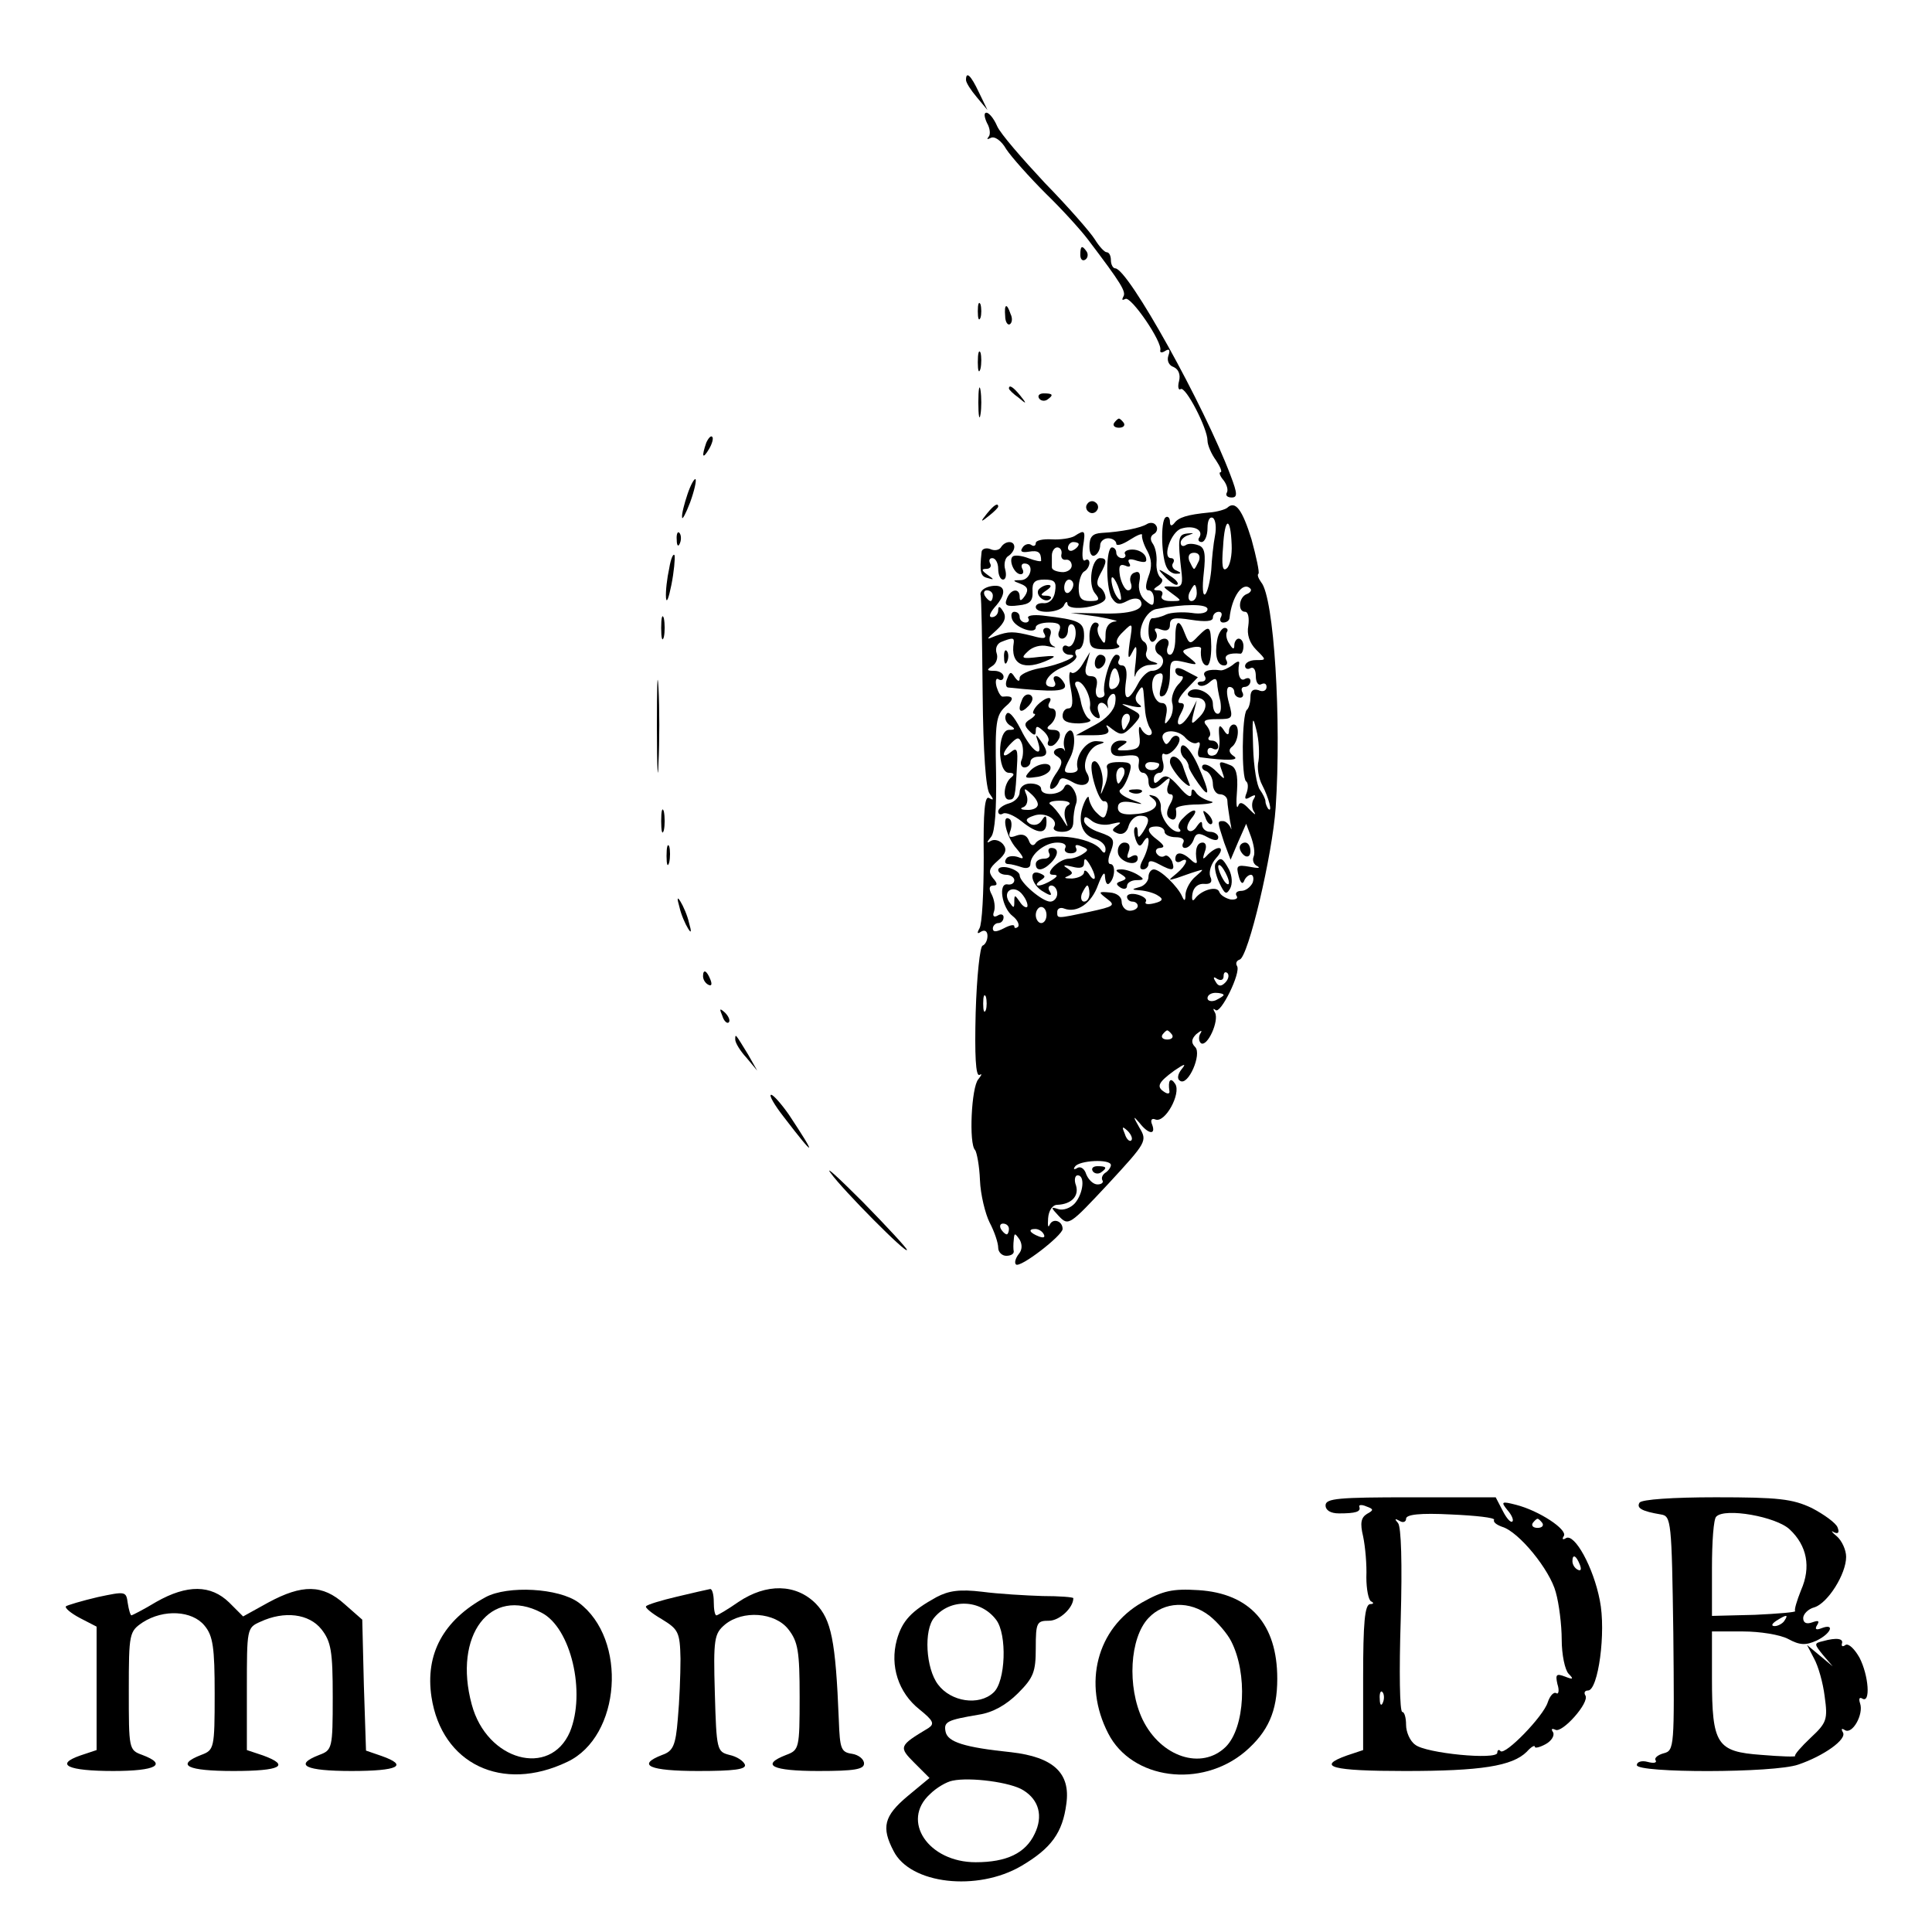 <?xml version="1.0" standalone="no"?>
<!DOCTYPE svg PUBLIC "-//W3C//DTD SVG 20010904//EN"
 "http://www.w3.org/TR/2001/REC-SVG-20010904/DTD/svg10.dtd">
<svg version="1.0" xmlns="http://www.w3.org/2000/svg"
 width="360pt" height="360pt" viewBox="0 0 360 360"
 preserveAspectRatio="xMidYMid meet">

<g transform="translate(0,360) scale(0.1,-0.1)"
fill="#000000" stroke="none">
<path d="M1800 3451 c0 -5 9 -19 20 -32 l20 -24 -16 33 c-15 32 -24 40 -24 23z"/>
<path d="M1839 3371 c6 -10 7 -22 3 -26 -4 -5 -2 -5 4 -2 7 4 20 -5 29 -21 10
-15 43 -52 74 -83 31 -30 66 -69 78 -85 63 -83 72 -98 66 -107 -3 -6 -2 -7 4
-4 10 6 70 -81 65 -96 -1 -4 3 -5 9 -1 8 5 10 2 6 -9 -3 -9 1 -18 10 -21 9 -4
13 -14 10 -26 -3 -11 -1 -18 3 -15 9 6 50 -73 50 -96 0 -8 7 -25 16 -37 8 -12
12 -22 8 -22 -3 0 -1 -7 6 -15 6 -8 9 -18 6 -23 -3 -5 1 -9 9 -9 11 0 11 7 -2
41 -49 130 -191 386 -215 386 -4 0 -8 7 -8 15 0 8 -3 15 -8 15 -4 0 -14 11
-22 24 -8 13 -50 61 -93 105 -42 45 -83 92 -89 106 -6 14 -15 25 -20 25 -5 0
-4 -8 1 -19z"/>
<path d="M2013 3125 c0 -8 4 -12 9 -9 5 3 6 10 3 15 -9 13 -12 11 -12 -6z"/>
<path d="M1822 3020 c0 -14 2 -19 5 -12 2 6 2 18 0 25 -3 6 -5 1 -5 -13z"/>
<path d="M1873 3011 c0 -11 5 -18 9 -15 4 3 5 11 1 19 -7 21 -12 19 -10 -4z"/>
<path d="M1822 2925 c0 -16 2 -22 5 -12 2 9 2 23 0 30 -3 6 -5 -1 -5 -18z"/>
<path d="M1823 2850 c0 -25 2 -35 4 -22 2 12 2 32 0 45 -2 12 -4 2 -4 -23z"/>
<path d="M1880 2876 c0 -2 8 -10 18 -17 15 -13 16 -12 3 4 -13 16 -21 21 -21
13z"/>
<path d="M1936 2858 c3 -5 10 -6 15 -3 13 9 11 12 -6 12 -8 0 -12 -4 -9 -9z"/>
<path d="M2076 2812 c-3 -5 1 -9 9 -9 8 0 12 4 9 9 -3 4 -7 8 -9 8 -2 0 -6 -4
-9 -8z"/>
<path d="M1316 2775 c-9 -26 -7 -32 5 -12 6 10 9 21 6 23 -2 3 -7 -2 -11 -11z"/>
<path d="M1281 2679 c-6 -18 -11 -37 -10 -43 0 -6 7 7 15 28 8 22 12 41 10 43
-2 2 -9 -10 -15 -28z"/>
<path d="M2026 2661 c-4 -5 -2 -12 3 -15 5 -4 12 -2 15 3 4 5 2 12 -3 15 -5 4
-12 2 -15 -3z"/>
<path d="M1839 2643 c-13 -16 -12 -17 4 -4 9 7 17 15 17 17 0 8 -8 3 -21 -13z"/>
<path d="M2287 2654 c-3 -3 -19 -8 -34 -9 -41 -4 -57 -9 -65 -20 -5 -6 -8 -5
-8 3 0 7 -4 11 -8 8 -10 -6 -8 -79 3 -95 3 -6 12 -11 18 -10 9 0 8 2 -1 6 -6
2 -10 9 -6 14 3 5 1 9 -4 9 -17 0 0 49 19 55 22 7 42 -2 34 -16 -4 -5 -1 -9 4
-9 6 0 11 12 11 26 0 14 4 22 10 19 5 -3 7 -18 4 -33 -3 -15 -6 -44 -7 -64 -2
-21 -7 -41 -11 -45 -5 -5 -6 13 -3 39 4 36 2 48 -10 52 -8 3 -19 4 -24 0 -5
-3 -9 -1 -9 5 0 5 7 12 15 14 11 4 10 4 -2 3 -18 -2 -19 -7 -11 -76 2 -20 -1
-25 -17 -23 -20 1 -20 1 -1 -13 19 -14 19 -14 -3 -14 -12 0 -19 4 -16 10 3 6
0 10 -7 10 -10 0 -10 2 1 9 7 5 9 11 4 14 -5 4 -9 16 -8 29 1 13 -2 28 -7 35
-5 7 -5 14 2 18 6 3 8 11 4 16 -3 5 -10 6 -16 3 -12 -8 -49 -15 -85 -17 -17
-1 -23 -7 -23 -25 0 -13 4 -20 10 -17 6 3 10 12 10 19 0 7 7 13 15 13 8 0 15
-5 15 -10 0 -5 11 -2 25 7 14 9 24 13 23 9 -1 -4 3 -18 10 -30 8 -15 9 -29 2
-47 -6 -17 -6 -26 0 -26 6 0 10 -7 10 -16 0 -14 -3 -14 -16 -3 -9 7 -14 22
-11 35 3 15 0 21 -9 17 -7 -2 -10 -11 -7 -19 3 -8 1 -14 -5 -14 -5 0 -12 12
-15 26 -3 19 -1 24 10 20 8 -4 11 -1 7 5 -4 7 1 9 15 4 15 -4 19 -3 16 7 -3 8
-14 14 -25 14 -10 0 -16 -4 -14 -8 3 -4 0 -8 -5 -8 -6 0 -11 5 -11 10 0 6 -4
10 -8 10 -11 0 -12 -71 -1 -93 8 -13 14 -15 29 -7 11 6 21 6 25 1 10 -17 -18
-26 -75 -24 l-55 1 50 -7 c28 -5 42 -9 33 -9 -11 -1 -18 -10 -18 -24 0 -18 -2
-20 -9 -8 -6 8 -7 18 -5 22 3 4 0 8 -5 8 -6 0 -11 -11 -11 -25 0 -22 4 -25 33
-25 17 0 27 4 21 8 -6 4 -4 13 9 25 18 18 18 17 12 -20 -4 -30 -3 -34 5 -18 8
16 9 12 6 -20 -3 -22 -2 -32 0 -22 3 9 15 18 27 18 16 1 18 2 5 6 -9 2 -15 10
-12 18 3 7 1 16 -4 19 -17 10 -1 56 22 61 52 10 96 10 96 0 0 -7 -12 -10 -30
-7 -16 2 -38 1 -47 -3 -10 -5 -21 -7 -25 -7 -5 1 -8 -10 -8 -24 0 -14 4 -23
10 -19 6 4 7 11 4 17 -5 7 -1 9 9 5 11 -4 17 -1 17 9 0 13 8 14 40 9 26 -4 40
-3 40 4 0 6 5 11 11 11 5 0 7 -4 4 -10 -3 -5 -1 -10 4 -10 6 0 11 3 12 8 4 40
25 70 39 55 3 -3 -1 -8 -7 -10 -15 -6 -17 -33 -3 -33 6 0 8 -12 6 -26 -3 -16
2 -32 15 -45 19 -19 19 -19 -1 -19 -11 0 -20 -5 -20 -11 0 -5 5 -7 10 -4 6 3
10 -3 10 -15 0 -12 5 -18 10 -15 6 3 10 1 10 -5 0 -7 -7 -10 -15 -6 -10 3 -15
-1 -15 -13 0 -10 -3 -21 -7 -24 -9 -10 -10 -127 -1 -133 4 -3 4 -12 1 -21 -5
-12 -3 -14 7 -8 9 5 11 4 6 -4 -4 -6 -4 -18 1 -24 4 -7 1 -5 -9 5 -12 13 -18
15 -21 6 -3 -7 -4 6 -2 29 2 30 -2 43 -12 47 -22 9 -23 8 -16 -11 6 -17 6 -17
-11 0 -10 10 -21 15 -25 11 -3 -4 0 -9 7 -11 6 -3 12 -13 12 -24 0 -10 6 -19
13 -19 8 0 14 -6 14 -12 0 -7 3 -24 5 -38 3 -14 3 -19 1 -12 -3 6 -9 12 -14
12 -11 0 -11 0 2 -40 l12 -32 14 33 15 34 9 -24 c5 -14 8 -30 5 -37 -3 -7 0
-15 7 -18 7 -4 0 -4 -15 -1 -23 4 -25 2 -20 -17 3 -12 7 -17 10 -10 2 6 8 12
13 12 4 0 6 -7 3 -15 -4 -8 -13 -15 -21 -15 -8 0 -12 -4 -9 -9 4 -5 -2 -8 -11
-7 -9 2 -19 8 -21 14 -4 12 -33 4 -45 -12 -5 -7 -7 -3 -5 9 2 12 11 19 22 18
12 -1 16 4 11 14 -3 9 2 24 11 34 19 21 5 26 -15 7 -10 -11 -11 -10 -6 5 4 10
2 17 -4 17 -11 0 -15 -14 -11 -35 1 -5 -4 -4 -11 3 -16 15 -29 16 -29 1 0 -5
5 -7 10 -4 17 10 11 -7 -7 -22 -17 -14 -17 -14 0 -9 9 3 25 9 35 12 16 5 16 5
0 -9 -10 -8 -18 -23 -19 -33 0 -13 -2 -14 -6 -5 -8 19 -41 51 -53 51 -5 0 -10
-6 -10 -14 0 -8 -8 -17 -17 -19 -15 -4 -15 -5 2 -6 11 -1 26 -5 33 -10 10 -6
9 -10 -7 -14 -12 -3 -19 -2 -16 3 3 4 -4 10 -15 13 -11 3 -20 1 -20 -4 0 -5 5
-9 10 -9 6 0 10 -4 10 -8 0 -5 -7 -9 -15 -9 -8 0 -15 8 -15 17 0 9 -9 16 -22
17 -22 2 -22 1 -5 -12 16 -12 13 -14 -33 -24 -62 -13 -60 -13 -60 0 0 6 6 9
13 6 24 -9 51 10 63 44 8 21 13 27 13 15 1 -11 4 -16 8 -12 11 10 12 36 2 36
-5 0 -5 10 1 24 8 22 5 26 -21 35 -16 5 -29 15 -29 22 0 9 4 8 15 -1 8 -6 24
-9 37 -5 16 4 19 3 10 -3 -11 -8 -11 -10 1 -15 9 -3 17 2 20 14 3 10 12 19 21
19 18 0 20 -8 6 -30 -8 -12 -10 -12 -10 -1 0 8 -2 12 -5 9 -3 -3 -2 -13 1 -22
5 -14 9 -15 15 -4 13 20 12 -8 -1 -33 -7 -13 -7 -19 0 -19 5 0 10 5 10 10 0 7
6 7 19 0 26 -14 31 -13 25 5 -4 8 -10 13 -14 10 -5 -3 -11 -1 -15 5 -3 5 0 10
7 10 9 1 7 5 -4 14 -22 16 -23 26 -3 26 8 0 15 -4 15 -10 0 -5 9 -10 21 -10
11 0 17 -4 14 -10 -3 -5 -2 -10 3 -10 6 0 13 7 16 15 4 13 10 14 26 5 13 -7
20 -7 20 0 0 5 -7 10 -15 10 -8 0 -15 6 -15 13 0 8 -3 7 -10 -3 -5 -8 -12 -11
-16 -7 -4 3 -1 13 6 22 16 19 3 20 -15 1 -8 -7 -11 -16 -8 -20 4 -3 3 -6 -1
-6 -15 0 -34 27 -33 45 1 10 -5 20 -13 22 -10 3 -11 2 -3 -4 18 -13 2 -28 -33
-30 -21 -2 -31 2 -31 12 0 10 8 13 26 10 24 -5 24 -4 -3 6 -15 6 -24 14 -18
18 5 3 12 16 16 29 6 19 4 22 -19 22 -18 0 -25 -4 -22 -12 2 -7 0 -22 -5 -33
-8 -19 -8 -19 -4 1 4 22 -9 53 -18 44 -9 -9 11 -75 21 -73 6 1 9 -6 6 -17 -4
-16 -7 -17 -19 -5 -8 7 -14 20 -15 27 0 7 -5 2 -10 -11 -12 -31 -3 -57 21 -64
11 -3 20 -11 20 -19 0 -8 -3 -9 -8 -2 -18 26 -109 35 -123 12 -4 -5 -9 -3 -12
6 -4 10 -12 13 -23 9 -13 -5 -16 -3 -11 10 3 9 2 19 -2 21 -16 10 -6 -34 13
-55 15 -18 15 -21 3 -16 -9 3 -19 2 -22 -3 -4 -6 -2 -10 4 -10 5 0 16 -3 25
-6 9 -3 16 -1 16 6 0 18 27 40 50 40 12 0 18 -4 15 -10 -3 -5 1 -10 10 -10 9
0 13 4 10 10 -3 6 1 7 10 3 13 -5 14 -7 3 -14 -7 -5 -19 -9 -26 -9 -19 0 -48
-30 -30 -30 10 0 9 -3 -2 -10 -8 -5 -19 -10 -25 -10 -5 0 -4 4 3 9 11 7 11 9
-1 14 -22 8 -15 -23 8 -35 13 -8 16 -7 11 1 -4 6 -2 11 3 11 6 0 11 -7 11 -15
0 -8 -6 -15 -13 -15 -15 0 -57 36 -57 49 0 5 -9 11 -20 14 -11 3 -20 1 -20 -4
0 -5 7 -9 15 -9 8 0 15 -5 15 -10 0 -6 -6 -9 -12 -8 -19 4 -11 -44 9 -59 9 -7
13 -16 10 -20 -4 -3 -7 -3 -7 1 0 4 -9 2 -20 -4 -14 -7 -20 -7 -20 0 0 5 5 10
10 10 6 0 10 5 10 11 0 5 -5 7 -11 3 -7 -4 -10 -1 -7 7 3 8 1 22 -4 32 -6 11
-5 17 3 17 8 0 8 4 -1 14 -9 12 -7 18 9 32 15 13 18 21 10 31 -6 7 -16 10 -23
6 -8 -5 -8 -3 1 8 7 9 10 52 9 119 -2 93 0 107 17 123 18 15 16 21 -4 19 -4
-1 -9 8 -12 18 -3 11 -1 18 4 14 5 -3 9 0 9 5 0 6 -8 11 -17 11 -15 0 -15 2
-4 9 8 5 11 16 8 24 -3 9 1 18 9 21 20 8 24 8 23 -1 -7 -42 19 -54 66 -32 15
7 11 8 -18 5 -33 -4 -36 -3 -22 10 9 9 24 13 37 10 13 -3 18 -3 11 0 -7 3 -9
12 -6 20 3 8 0 14 -7 14 -6 0 -8 -5 -4 -11 5 -9 -1 -10 -22 -4 -36 9 -44 9
-69 0 -19 -8 -18 -7 2 11 15 14 19 24 12 35 -6 10 -9 10 -9 2 0 -7 -5 -13 -12
-13 -6 0 -4 7 5 18 24 26 21 44 -5 40 -13 -2 -22 -9 -21 -16 2 -6 3 -89 4
-184 1 -111 6 -178 13 -187 8 -11 8 -13 -1 -8 -8 5 -11 -24 -10 -111 0 -65 -3
-124 -8 -132 -5 -9 -4 -11 3 -6 7 4 12 1 12 -8 0 -8 -4 -16 -9 -18 -5 -1 -11
-58 -13 -125 -2 -79 0 -119 7 -116 6 3 4 0 -2 -8 -13 -14 -18 -121 -6 -132 3
-4 8 -29 9 -56 1 -27 10 -63 18 -79 9 -17 16 -38 16 -47 0 -8 7 -15 15 -15 8
0 14 3 14 8 -1 4 -1 14 0 22 1 13 2 13 11 0 5 -9 5 -19 -2 -27 -6 -8 -8 -16
-5 -19 7 -8 87 54 87 66 0 15 -18 21 -24 8 -3 -7 -4 -2 -3 12 1 14 8 25 17 25
26 1 41 16 35 36 -4 10 -2 19 3 19 14 0 11 -33 -5 -52 -8 -9 -22 -14 -31 -11
-15 5 -14 3 1 -13 18 -19 20 -17 92 60 72 78 73 80 58 105 -12 21 -12 23 0 9
17 -22 31 -23 24 -4 -4 9 -1 13 6 10 18 -7 48 48 37 66 -9 14 -14 7 -11 -13 1
-5 -3 -6 -9 -2 -16 10 -12 18 18 40 19 13 23 14 14 3 -8 -10 -9 -19 -3 -22 15
-10 41 50 28 63 -8 8 -7 15 2 24 10 8 12 8 7 0 -3 -6 -2 -14 2 -17 12 -7 34
42 26 57 -4 7 -4 9 1 5 9 -9 48 70 40 82 -3 5 -1 10 5 12 16 5 61 195 67 283
11 163 -3 392 -27 420 -5 7 -8 14 -5 16 2 3 -4 31 -13 64 -17 55 -30 73 -45
59z m8 -69 c1 -19 -3 -39 -9 -44 -8 -7 -10 5 -7 40 3 56 14 58 16 4z m-61 -30
c-4 -8 -7 -15 -9 -15 -2 0 -5 7 -9 15 -3 9 0 15 9 15 9 0 12 -6 9 -15z m-145
-70 c0 -5 -4 -3 -9 5 -5 8 -9 22 -9 30 0 16 17 -16 18 -35z m141 10 c0 -8 -4
-15 -10 -15 -5 0 -7 7 -4 15 4 8 8 15 10 15 2 0 4 -7 4 -15z m-380 -5 c0 -5
-2 -10 -4 -10 -3 0 -8 5 -11 10 -3 6 -1 10 4 10 6 0 11 -4 11 -10z m495 -308
c-3 -12 0 -32 7 -45 12 -23 20 -53 11 -44 -2 3 -5 9 -5 14 0 4 -5 14 -10 21
-6 7 -12 43 -13 80 -2 55 -1 61 6 32 5 -19 6 -45 4 -58z m-251 -27 c-4 -8 -8
-15 -10 -15 -2 0 -4 7 -4 15 0 8 4 15 10 15 5 0 7 -7 4 -15z m-54 -190 c0 -5
-5 -3 -10 5 -5 8 -10 10 -10 5 0 -6 -10 -11 -22 -12 -13 0 -17 1 -9 4 11 5 11
7 0 15 -10 6 -7 7 9 3 15 -4 22 -2 22 7 0 10 3 9 10 -2 5 -8 10 -19 10 -25z
m-126 -55 c-3 -2 -9 2 -14 10 -9 13 -10 13 -10 0 0 -13 -1 -13 -10 0 -13 21
11 33 26 12 7 -9 10 -19 8 -22z m116 25 c0 -8 -4 -15 -10 -15 -5 0 -7 7 -4 15
4 8 8 15 10 15 2 0 4 -7 4 -15z m-80 -40 c0 -8 -4 -15 -10 -15 -5 0 -10 7 -10
15 0 8 5 15 10 15 6 0 10 -7 10 -15z m333 -126 c-8 -8 -13 -7 -18 2 -5 8 -4
10 3 5 7 -4 12 -2 12 5 0 7 3 9 7 6 4 -4 2 -12 -4 -18z m-446 -51 c-3 -7 -5
-2 -5 12 0 14 2 19 5 13 2 -7 2 -19 0 -25z m443 28 c0 -2 -7 -6 -15 -10 -8 -3
-15 -1 -15 4 0 6 7 10 15 10 8 0 15 -2 15 -4z m-96 -74 c3 -5 -1 -9 -9 -9 -8
0 -12 4 -9 9 3 4 7 8 9 8 2 0 6 -4 9 -8z m-76 -197 c-3 -3 -9 2 -12 12 -6 14
-5 15 5 6 7 -7 10 -15 7 -18z m-38 -46 c0 -4 -5 -11 -10 -14 -6 -4 -8 -10 -6
-14 3 -4 -1 -8 -9 -8 -8 0 -17 9 -21 19 -3 10 -10 15 -16 12 -6 -4 -9 -3 -5 2
7 12 67 15 67 3z m-190 -119 c0 -5 -2 -10 -4 -10 -3 0 -8 5 -11 10 -3 6 -1 10
4 10 6 0 11 -4 11 -10z m65 -10 c3 -6 -1 -7 -9 -4 -18 7 -21 14 -7 14 6 0 13
-4 16 -10z"/>
<path d="M2036 1418 c3 -5 10 -6 15 -3 13 9 11 12 -6 12 -8 0 -12 -4 -9 -9z"/>
<path d="M1261 2594 c0 -11 3 -14 6 -6 3 7 2 16 -1 19 -3 4 -6 -2 -5 -13z"/>
<path d="M2002 2601 c-7 -4 -26 -7 -42 -6 -17 1 -30 -2 -30 -7 0 -5 -4 -7 -9
-3 -5 3 -13 0 -16 -6 -5 -7 0 -9 12 -7 18 3 23 -1 23 -17 0 -2 -11 0 -24 5
-13 5 -26 6 -29 3 -8 -7 3 -33 15 -33 5 0 6 5 3 10 -3 6 -1 10 4 10 19 0 12
-30 -6 -31 -17 0 -17 -1 -1 -7 13 -5 15 -11 8 -22 -7 -10 -10 -11 -10 -2 0 17
-17 15 -24 -4 -5 -12 0 -15 22 -12 21 2 27 8 26 26 -1 17 4 22 22 22 19 0 23
-4 20 -22 -2 -14 -10 -22 -20 -22 -9 1 -16 -2 -16 -7 0 -14 48 -11 53 4 3 6 6
7 6 2 1 -16 71 -5 71 11 0 7 -5 16 -10 19 -7 4 -7 12 0 25 13 23 13 30 0 30
-16 0 -23 -49 -10 -65 10 -12 9 -15 -9 -15 -16 0 -21 6 -21 24 0 14 5 28 10
31 6 3 10 11 10 16 0 6 -4 8 -8 5 -5 -3 -6 8 -4 25 5 31 4 33 -16 20z m8 -15
c0 -3 -4 -8 -10 -11 -5 -3 -10 -1 -10 4 0 6 5 11 10 11 6 0 10 -2 10 -4z m-32
-18 c-2 -7 2 -12 8 -11 6 1 11 -4 11 -11 0 -7 -9 -13 -19 -12 -10 1 -18 4 -18
9 0 4 0 14 0 22 0 8 5 15 10 15 6 0 9 -6 8 -12z m22 -57 c0 -6 -4 -12 -8 -15
-5 -3 -9 1 -9 9 0 8 4 15 9 15 4 0 8 -4 8 -9z"/>
<path d="M1865 2580 c-3 -5 -12 -7 -20 -3 -8 3 -16 0 -16 -6 -4 -37 -2 -45 11
-48 13 -4 13 -3 0 6 -11 8 -12 11 -2 11 7 0 10 5 7 10 -3 6 -1 10 4 10 6 0 11
-9 11 -20 0 -11 4 -20 9 -20 5 0 7 8 4 19 -3 10 0 22 6 25 6 4 11 11 11 17 0
12 -17 12 -25 -1z"/>
<path d="M1247 2541 c-4 -18 -7 -43 -6 -55 1 -11 5 -1 10 24 5 25 7 49 6 55
-2 5 -7 -5 -10 -24z"/>
<path d="M2172 2524 c10 -10 20 -16 22 -13 3 3 -5 11 -17 18 -21 13 -21 12 -5
-5z"/>
<path d="M1935 2501 c-6 -11 13 -26 22 -17 4 3 0 6 -8 6 -11 0 -11 2 1 10 9 6
10 10 3 10 -6 0 -14 -4 -18 -9z"/>
<path d="M1232 2430 c0 -19 2 -27 5 -17 2 9 2 25 0 35 -3 9 -5 1 -5 -18z"/>
<path d="M1886 2446 c6 -16 44 -29 44 -15 0 5 11 9 25 9 18 0 23 -4 19 -15 -4
-8 -1 -15 5 -15 6 0 11 7 11 16 0 8 4 13 9 10 5 -3 7 -15 4 -26 -3 -11 -9 -17
-14 -14 -5 3 -9 0 -9 -5 0 -6 6 -11 13 -11 23 0 -17 -19 -55 -25 -21 -4 -38
-12 -38 -18 0 -8 -3 -7 -9 1 -7 11 -9 11 -14 -2 -4 -9 -3 -16 1 -17 86 -9 111
-8 106 6 -4 8 -10 15 -16 15 -5 0 -6 -4 -3 -10 3 -5 1 -10 -4 -10 -24 0 -9 26
20 37 17 7 28 17 24 22 -3 6 -1 11 4 11 6 0 11 11 11 25 0 26 -8 30 -77 38
-18 2 -30 0 -27 -5 3 -4 0 -8 -5 -8 -6 0 -11 5 -11 10 0 6 -4 10 -10 10 -5 0
-7 -6 -4 -14z"/>
<path d="M2190 2410 c0 -16 -4 -30 -10 -30 -5 0 -7 7 -4 15 7 17 -11 21 -22 4
-3 -6 -1 -15 6 -19 15 -9 5 -30 -14 -30 -7 0 -19 -11 -26 -25 -18 -34 -27 -32
-22 5 3 19 0 30 -7 30 -7 0 -9 5 -6 10 3 6 1 10 -5 10 -10 0 -27 -56 -22 -72
1 -5 -3 -8 -9 -8 -6 0 -9 9 -6 20 3 13 0 20 -10 20 -10 0 -13 7 -8 23 l6 22
-14 -23 c-7 -12 -17 -19 -21 -15 -4 4 -5 -9 -1 -29 5 -26 4 -38 -4 -38 -6 0
-11 -6 -11 -14 0 -10 10 -14 31 -14 16 1 25 4 19 8 -6 3 -12 16 -15 28 -2 12
-7 27 -10 32 -3 6 -2 10 3 10 11 0 26 -30 23 -47 -1 -6 4 -15 10 -19 9 -5 10
-2 6 9 -6 17 7 24 16 10 2 -5 2 -3 1 4 -2 7 2 15 7 19 7 4 9 -3 7 -16 -2 -14
-17 -30 -38 -41 l-35 -19 33 0 c24 0 31 4 26 13 -5 8 -2 7 9 -2 16 -12 20 -11
37 6 18 20 18 21 -3 32 -21 11 -21 11 3 5 15 -3 20 -2 13 3 -8 6 -9 14 -3 23
8 13 10 12 11 -2 1 -10 2 -26 3 -35 1 -10 5 -24 9 -30 5 -7 4 -13 -2 -13 -5 0
-12 6 -15 13 -3 6 -5 1 -3 -13 3 -22 -1 -26 -22 -28 -20 -1 -23 0 -11 8 13 8
12 10 -2 10 -10 0 -18 -7 -18 -16 0 -11 8 -15 28 -12 21 2 26 -1 24 -14 -2
-10 2 -18 8 -18 5 0 10 -7 10 -15 0 -18 11 -19 29 -2 11 10 13 9 8 -5 -4 -10
-2 -18 4 -18 6 0 6 -7 -1 -19 -7 -13 -7 -22 0 -26 9 -6 14 1 11 18 0 4 18 8
42 8 23 1 33 4 22 6 -11 3 -23 10 -27 17 -5 7 -8 7 -8 -3 0 -9 -9 -4 -23 13
-18 20 -25 24 -35 14 -9 -9 -12 -9 -12 0 0 7 5 12 11 12 6 0 9 9 6 20 -3 11
-2 18 3 15 10 -6 35 24 26 32 -4 4 -11 2 -15 -6 -7 -10 -9 -10 -14 1 -7 19 28
21 43 2 7 -7 16 -11 21 -8 5 3 6 -2 3 -10 -3 -9 -2 -16 2 -17 51 -7 75 -6 63
2 -9 6 -10 12 -4 17 13 9 16 42 4 42 -5 0 -9 -6 -9 -12 0 -9 -4 -8 -10 2 -8
12 -10 8 -8 -14 2 -16 -2 -31 -9 -33 -7 -3 -13 0 -13 7 0 6 5 8 10 5 6 -3 10
-1 10 4 0 6 -5 11 -12 11 -6 0 -8 3 -5 7 4 3 2 12 -4 20 -9 10 -5 13 19 13 29
0 30 1 22 30 -5 18 -5 30 1 30 5 0 9 -4 9 -10 0 -5 5 -10 11 -10 5 0 7 5 4 10
-3 6 -1 10 4 10 6 0 11 5 11 11 0 5 -4 7 -10 4 -9 -6 -15 8 -11 29 1 5 -4 4
-12 -3 -8 -6 -19 -11 -23 -10 -21 3 -35 -2 -29 -11 3 -5 1 -10 -6 -10 -7 0 -9
-3 -6 -6 4 -4 13 -2 20 4 10 9 14 9 15 -1 0 -6 3 -22 6 -34 2 -13 1 -23 -5
-23 -5 0 -9 8 -9 19 0 20 -36 36 -46 20 -3 -5 3 -9 14 -9 22 0 25 -20 4 -39
-12 -12 -13 -11 -8 10 l6 24 -11 -22 c-7 -13 -16 -23 -21 -23 -5 0 -4 9 2 20
8 15 8 20 -1 20 -7 0 -2 11 10 24 l23 24 -21 11 c-14 8 -21 8 -21 1 0 -5 5
-10 11 -10 6 0 3 -7 -6 -16 -8 -9 -13 -24 -11 -33 3 -9 1 -23 -5 -31 -9 -12
-10 -11 -6 8 3 14 0 22 -8 22 -18 0 -26 48 -8 54 10 4 12 -1 7 -21 -5 -18 -4
-24 5 -19 6 4 11 21 11 38 0 28 2 30 28 24 24 -6 25 -5 9 8 -17 13 -16 14 2
19 11 3 20 2 19 -2 -2 -17 3 -31 11 -31 5 0 8 16 8 35 -1 40 -3 41 -25 19 -14
-15 -16 -15 -24 5 -11 30 -18 26 -18 -9z m-104 -75 c1 -7 -4 -16 -10 -18 -9
-4 -11 3 -8 19 5 25 14 25 18 -1z m18 -80 c-4 -8 -8 -15 -10 -15 -2 0 -4 7 -4
15 0 8 4 15 10 15 5 0 7 -7 4 -15z m56 -79 c0 -11 -19 -15 -25 -6 -3 5 1 10 9
10 9 0 16 -2 16 -4z"/>
<path d="M2268 2407 c-5 -28 0 -47 13 -47 6 0 7 5 4 10 -5 9 6 14 26 12 3 -1
6 6 6 14 0 8 -4 14 -9 14 -4 0 -8 -6 -8 -12 0 -9 -3 -8 -9 2 -6 8 -7 18 -5 22
3 4 1 8 -4 8 -5 0 -12 -10 -14 -23z"/>
<path d="M1871 2374 c0 -11 3 -14 6 -6 3 7 2 16 -1 19 -3 4 -6 -2 -5 -13z"/>
<path d="M1224 2245 c0 -77 2 -107 3 -67 2 40 2 103 0 140 -2 37 -3 4 -3 -73z"/>
<path d="M2040 2364 c0 -8 5 -12 10 -9 6 3 10 10 10 16 0 5 -4 9 -10 9 -5 0
-10 -7 -10 -16z"/>
<path d="M1904 2295 c-9 -21 -2 -26 13 -10 8 9 9 16 3 20 -6 3 -13 -1 -16 -10z"/>
<path d="M1932 2285 c-7 -8 -9 -15 -5 -15 4 0 1 -5 -7 -10 -12 -7 -12 -12 -2
-22 9 -9 12 -9 12 0 0 10 3 10 14 0 8 -7 12 -16 9 -20 -2 -5 0 -8 5 -8 6 0 12
7 16 15 3 10 -1 15 -12 15 -10 0 -13 3 -7 8 14 10 17 32 4 32 -5 0 -7 5 -4 10
9 15 -8 11 -23 -5z"/>
<path d="M1875 2269 c-4 -6 -1 -15 6 -20 12 -7 11 -9 -1 -9 -22 0 -22 -80 0
-80 9 0 11 -3 5 -8 -14 -10 -18 -42 -5 -42 11 0 12 4 15 63 2 30 0 35 -11 26
-18 -15 -18 -2 0 16 12 12 15 12 20 0 3 -8 3 -22 0 -30 -4 -8 -1 -15 5 -15 6
0 11 5 11 10 0 6 7 10 15 10 18 0 19 9 4 30 -9 13 -10 12 -5 -2 11 -34 -12
-18 -32 23 -13 25 -23 36 -27 28z"/>
<path d="M1986 2232 c-3 -6 -5 -16 -3 -24 2 -7 2 -10 0 -5 -3 4 -9 4 -15 1 -6
-4 -6 -9 3 -14 10 -7 9 -14 -5 -34 -9 -14 -12 -26 -7 -26 5 0 11 6 14 13 3 9
9 9 25 0 22 -13 39 -2 27 17 -10 16 4 48 23 53 13 4 11 5 -5 6 -20 1 -41 -30
-35 -51 1 -5 -5 -8 -13 -8 -14 0 -14 3 -1 28 14 27 7 67 -8 44z"/>
<path d="M2200 2202 c0 -5 3 -12 8 -16 4 -4 7 -11 7 -14 0 -4 8 -18 18 -32 22
-31 22 -18 0 32 -15 34 -33 51 -33 30z"/>
<path d="M2180 2180 c0 -6 10 -21 21 -33 12 -12 19 -15 15 -7 -3 8 -9 23 -12
33 -7 18 -24 24 -24 7z"/>
<path d="M1918 2162 c-10 -11 -8 -13 12 -10 13 1 25 8 27 14 5 16 -25 13 -39
-4z"/>
<path d="M1900 2124 c0 -9 -9 -18 -20 -21 -11 -3 -20 -10 -20 -15 0 -5 4 -7 9
-4 5 3 20 -3 34 -14 31 -25 47 -25 47 -2 0 13 -2 14 -9 3 -5 -8 -14 -10 -22
-6 -9 6 -8 10 7 15 21 8 47 -7 38 -21 -3 -5 4 -9 15 -9 14 0 21 6 21 19 0 11
2 25 5 33 7 18 -15 48 -22 31 -6 -15 -43 -17 -43 -3 0 6 -9 10 -20 10 -12 0
-20 -7 -20 -16z m33 -26 c-2 -5 -12 -8 -21 -7 -10 0 -12 3 -5 5 7 3 9 13 6 22
-6 14 -5 15 9 2 9 -8 14 -18 11 -22z m58 2 c-7 -3 -9 -15 -6 -26 6 -18 6 -18
-6 1 -7 11 -17 23 -22 26 -5 4 3 7 18 7 15 0 22 -4 16 -8z"/>
<path d="M2108 2123 c7 -3 16 -2 19 1 4 3 -2 6 -13 5 -11 0 -14 -3 -6 -6z"/>
<path d="M1232 2070 c0 -19 2 -27 5 -17 2 9 2 25 0 35 -3 9 -5 1 -5 -18z"/>
<path d="M2246 2077 c3 -10 9 -15 12 -12 3 3 0 11 -7 18 -10 9 -11 8 -5 -6z"/>
<path d="M1242 2005 c0 -16 2 -22 5 -12 2 9 2 23 0 30 -3 6 -5 -1 -5 -18z"/>
<path d="M2083 2012 c1 -18 37 -29 37 -11 0 6 -5 7 -12 3 -8 -5 -9 -2 -5 9 4
11 1 17 -8 17 -7 0 -13 -8 -12 -18z"/>
<path d="M2310 2021 c0 -6 5 -13 10 -16 6 -3 10 1 10 9 0 9 -4 16 -10 16 -5 0
-10 -4 -10 -9z"/>
<path d="M1955 2010 c3 -5 -1 -10 -9 -10 -9 0 -16 -4 -16 -10 0 -14 13 -13 28
2 15 15 15 28 1 28 -5 0 -7 -4 -4 -10z"/>
<path d="M2265 1991 c-3 -5 0 -21 7 -36 10 -21 13 -23 20 -11 5 9 4 24 -2 36
-12 22 -16 24 -25 11z m25 -36 c0 -5 -5 -3 -10 5 -5 8 -10 20 -10 25 0 6 5 3
10 -5 5 -8 10 -19 10 -25z"/>
<path d="M2089 1971 c11 -7 11 -9 0 -13 -10 -3 -10 -6 -1 -12 7 -4 12 -2 12 3
0 6 8 11 18 11 14 0 15 2 2 10 -8 5 -22 10 -30 10 -12 0 -13 -2 -1 -9z"/>
<path d="M1266 1910 c3 -14 11 -32 16 -40 6 -10 7 -7 2 10 -3 14 -11 32 -16
40 -6 10 -7 7 -2 -10z"/>
<path d="M1310 1781 c0 -6 4 -13 10 -16 6 -3 7 1 4 9 -7 18 -14 21 -14 7z"/>
<path d="M1346 1707 c3 -10 9 -15 12 -12 3 3 0 11 -7 18 -10 9 -11 8 -5 -6z"/>
<path d="M1370 1663 c0 -6 9 -21 21 -34 l20 -24 -17 30 c-24 39 -24 40 -24 28z"/>
<path d="M1461 1518 c59 -77 62 -75 9 5 -14 20 -29 37 -33 37 -5 0 6 -19 24
-42z"/>
<path d="M1548 1414 c23 -32 142 -152 142 -143 0 3 -37 43 -82 89 -45 45 -72
70 -60 54z"/>
<path d="M2470 795 c0 -9 9 -15 25 -15 31 0 41 3 38 12 -2 4 4 5 13 1 14 -5
14 -7 1 -14 -11 -7 -13 -17 -7 -42 4 -19 7 -53 6 -76 0 -22 4 -43 9 -45 6 -3
4 -5 -2 -5 -10 -1 -13 -35 -13 -137 l0 -135 -30 -10 c-59 -21 -28 -29 108 -29
141 0 200 9 227 36 8 9 15 13 15 9 0 -3 9 -1 20 5 11 6 17 16 14 22 -4 6 -3 8
4 5 12 -8 65 51 56 64 -3 5 -1 9 5 9 19 0 34 109 22 168 -12 62 -47 125 -63
116 -6 -4 -8 -2 -4 4 7 12 -46 47 -89 58 -27 7 -29 6 -16 -10 8 -9 12 -19 9
-21 -3 -3 -11 6 -18 20 l-13 25 -159 0 c-134 0 -158 -2 -158 -15z m314 -27
c-2 -4 4 -9 15 -13 31 -9 89 -80 100 -122 6 -21 11 -61 11 -88 0 -28 6 -57 13
-64 10 -10 8 -11 -7 -5 -16 6 -18 4 -14 -14 4 -12 2 -20 -2 -17 -5 3 -12 -5
-16 -17 -8 -26 -79 -99 -88 -91 -3 4 -6 2 -6 -3 0 -14 -134 -1 -153 15 -10 7
-17 24 -17 37 0 13 -3 24 -7 24 -5 0 -6 77 -3 171 3 106 1 174 -5 181 -7 8 -6
9 3 4 6 -4 12 -2 12 4 0 8 26 11 84 8 46 -2 82 -6 80 -10z m90 -6 c3 -5 -1 -9
-9 -9 -8 0 -12 4 -9 9 3 4 7 8 9 8 2 0 6 -4 9 -8z m70 -78 c3 -8 2 -12 -4 -9
-6 3 -10 10 -10 16 0 14 7 11 14 -7z m-367 -256 c-3 -8 -6 -5 -6 6 -1 11 2 17
5 13 3 -3 4 -12 1 -19z"/>
<path d="M3055 800 c-6 -10 4 -16 40 -22 19 -3 20 -12 23 -222 2 -211 2 -218
-18 -223 -11 -3 -18 -9 -15 -13 3 -5 -4 -6 -15 -3 -11 3 -20 0 -20 -6 0 -15
256 -15 301 1 47 16 91 47 83 60 -4 7 -2 8 4 4 14 -8 35 30 28 50 -3 9 -1 12
4 9 16 -10 12 43 -5 76 -9 16 -20 27 -26 24 -5 -4 -8 -3 -7 2 4 10 -10 12 -35
5 -17 -4 -17 -5 0 -26 l18 -21 -24 20 -24 20 13 -25 c8 -14 17 -46 20 -71 6
-43 4 -49 -26 -77 -18 -17 -31 -32 -29 -34 2 -2 -27 -1 -63 2 -83 6 -92 19
-92 143 l0 87 58 0 c31 0 69 -6 84 -14 22 -12 33 -12 53 -3 27 13 35 33 9 23
-10 -4 -13 -2 -8 6 5 8 2 9 -9 5 -11 -4 -17 -1 -17 8 0 7 9 17 21 20 25 8 59
62 59 94 0 13 -8 30 -17 38 -10 8 -12 12 -6 8 8 -4 11 -1 7 9 -3 8 -25 24 -48
36 -36 17 -62 20 -179 20 -80 0 -138 -4 -142 -10z m280 -50 c32 -30 40 -70 21
-113 -8 -20 -13 -37 -11 -39 3 -2 -32 -5 -75 -7 l-80 -2 0 89 c0 49 3 92 8 96
16 17 112 0 137 -24z m-10 -170 c-3 -5 -12 -10 -18 -10 -7 0 -6 4 3 10 19 12
23 12 15 0z"/>
<path d="M182 624 c-30 -7 -56 -15 -59 -17 -3 -3 9 -13 26 -22 l31 -16 0 -115
0 -115 -30 -10 c-49 -17 -24 -29 61 -29 80 0 102 12 54 30 -25 9 -25 11 -25
120 0 107 1 110 26 127 39 25 92 22 115 -6 16 -19 19 -41 19 -127 0 -102 -1
-105 -25 -114 -49 -19 -26 -30 60 -30 88 0 107 10 55 29 l-30 10 0 114 c0 112
0 114 25 125 45 21 91 15 114 -14 18 -23 21 -41 21 -126 0 -96 -1 -99 -25
-108 -49 -19 -26 -30 60 -30 87 0 107 10 56 28 l-29 10 -4 122 -3 122 -33 29
c-41 37 -79 37 -142 3 l-47 -26 -26 26 c-34 33 -78 34 -136 1 -23 -14 -45 -25
-46 -25 -2 0 -5 10 -7 23 -3 22 -4 22 -56 11z"/>
<path d="M905 624 c-79 -43 -113 -106 -101 -186 19 -125 132 -179 253 -121
100 47 113 229 21 297 -37 27 -132 32 -173 10z m104 -29 c55 -28 83 -149 53
-222 -37 -86 -155 -54 -183 51 -35 129 35 221 130 171z"/>
<path d="M1262 625 c-30 -7 -56 -15 -58 -18 -3 -2 10 -13 29 -24 31 -19 34
-24 35 -74 0 -30 -2 -80 -5 -112 -4 -50 -9 -60 -29 -67 -49 -19 -24 -30 67
-30 67 0 90 3 87 12 -3 7 -15 15 -29 18 -23 6 -24 9 -27 115 -3 102 -1 111 19
128 33 27 93 23 118 -9 18 -23 21 -41 21 -126 0 -96 -1 -99 -25 -108 -49 -19
-26 -30 60 -30 67 0 85 3 85 14 0 8 -10 16 -22 18 -21 3 -23 9 -25 63 -6 149
-14 187 -43 217 -37 37 -92 38 -144 3 -20 -14 -39 -25 -41 -25 -3 0 -5 11 -5
25 0 14 -3 25 -7 24 -5 -1 -32 -7 -61 -14z"/>
<path d="M1745 624 c-47 -26 -64 -44 -74 -80 -13 -48 3 -98 42 -129 26 -21 29
-27 17 -35 -55 -33 -56 -35 -26 -65 l28 -28 -41 -34 c-44 -37 -49 -58 -26
-102 31 -62 156 -76 238 -28 56 33 77 62 84 116 8 57 -24 87 -103 96 -87 9
-118 19 -122 38 -4 19 3 22 62 32 26 4 51 18 73 40 29 29 33 40 33 84 0 48 2
51 25 51 19 0 45 24 45 42 0 2 -26 4 -57 4 -32 1 -83 4 -113 8 -42 5 -62 2
-85 -10z m111 -42 c21 -27 18 -116 -5 -136 -27 -25 -79 -17 -103 15 -23 30
-27 102 -7 125 30 36 86 34 115 -4z m51 -318 c29 -18 37 -48 21 -81 -17 -36
-52 -53 -110 -53 -88 0 -140 77 -85 127 12 12 31 23 42 25 33 7 109 -3 132
-18z"/>
<path d="M2128 614 c-84 -48 -111 -151 -63 -244 44 -86 173 -103 255 -34 43
37 60 75 60 136 0 102 -51 159 -147 165 -48 3 -66 -1 -105 -23z m126 -25 c14
-11 33 -33 40 -47 31 -60 26 -161 -10 -197 -45 -44 -121 -19 -155 51 -29 61
-24 152 11 189 29 31 77 33 114 4z"/>
</g>
</svg>

